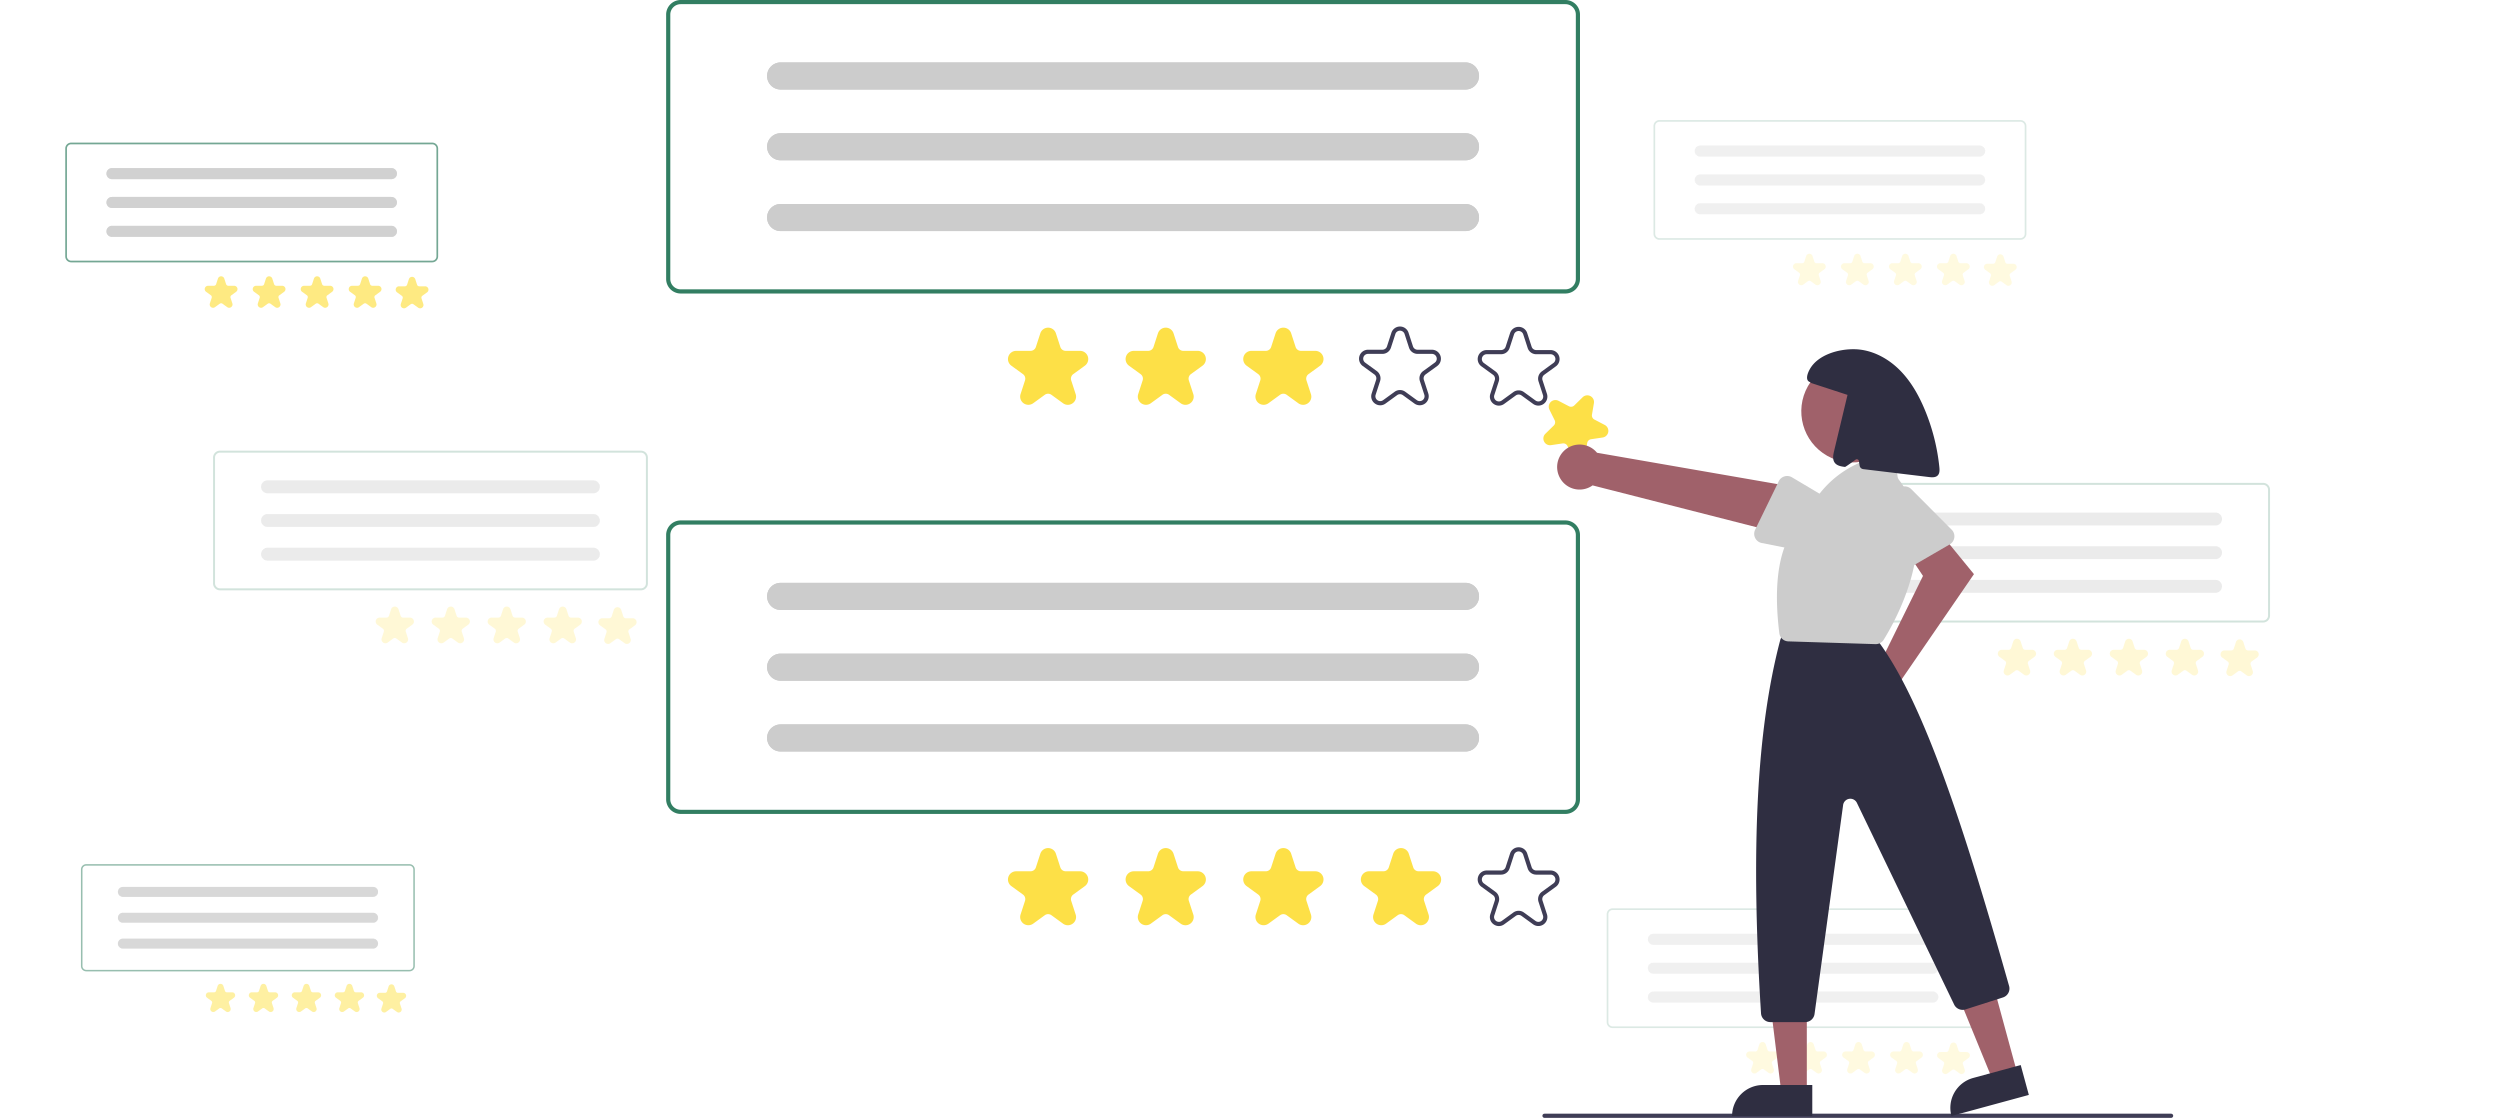 <?xml version="1.0" encoding="UTF-8" standalone="no"?>
<svg
   data-name="Layer 1"
   width="1200.953"
   height="537"
   viewBox="0 0 1200.953 537"
   version="1.1"
   id="svg78"
   sodipodi:docname="WriteaReview.svg"
   inkscape:version="1.2.1 (9c6d41e410, 2022-07-14)"
   xmlns:inkscape="http://www.inkscape.org/namespaces/inkscape"
   xmlns:sodipodi="http://sodipodi.sourceforge.net/DTD/sodipodi-0.dtd"
   xmlns="http://www.w3.org/2000/svg"
   xmlns:svg="http://www.w3.org/2000/svg">
  <defs
     id="defs82" />
  <sodipodi:namedview
     id="namedview80"
     pagecolor="#ffffff"
     bordercolor="#000000"
     borderopacity="0.25"
     inkscape:showpageshadow="2"
     inkscape:pageopacity="0.0"
     inkscape:pagecheckerboard="0"
     inkscape:deskcolor="#d1d1d1"
     showgrid="false"
     inkscape:zoom="1.0668948"
     inkscape:cx="521.60719"
     inkscape:cy="302.74775"
     inkscape:window-width="1920"
     inkscape:window-height="1017"
     inkscape:window-x="-8"
     inkscape:window-y="-8"
     inkscape:window-maximized="1"
     inkscape:current-layer="svg78" />
  <path
     d="M 1042.953,537 H 741.953 a 1,1 0 0 1 0,-2 h 301 a 1,1 0 0 1 0,2 z"
     fill="#3f3d56"
     id="path22" />
  <g
     id="g4574"
     transform="rotate(99.579,691.054,401.774)">
    <path
       d="m 493.69,383.976 a 3.203,3.203 0 0 1 -1.889,-0.625 l -4.552,-3.307 a 2.206,2.206 0 0 0 -2.602,0 l -4.552,3.307 a 3.213,3.213 0 0 1 -4.945,-3.592 l 1.739,-5.351 a 2.207,2.207 0 0 0 -0.804,-2.475 l -4.552,-3.308 a 3.213,3.213 0 0 1 1.889,-5.813 h 5.626 a 2.208,2.208 0 0 0 2.105,-1.529 l 1.739,-5.351 a 3.213,3.213 0 0 1 6.112,0 l 1.739,5.351 a 2.208,2.208 0 0 0 2.105,1.529 h 5.626 a 3.213,3.213 0 0 1 1.889,5.813 l -4.552,3.307 a 2.208,2.208 0 0 0 -0.804,2.475 l 1.739,5.351 a 3.165,3.165 0 0 1 -1.167,3.592 3.203,3.203 0 0 1 -1.889,0.625 z"
       fill="#104232"
       id="path24"
       style="fill:#fde047;fill-opacity:1" />
    <path
       d="m 511.086,373.278 a 10.743,10.743 0 0 0 1.406,-16.412 l 7.773,-93.871 -23.144,3.184 -0.44,91.205 a 10.801,10.801 0 0 0 14.405,15.895 z"
       fill="#a0616a"
       id="path26" />
    <path
       d="m 521.778,276.511 a 4.514,4.514 0 0 1 -1.281,-0.186 l -24.846,-7.308 a 4.499,4.499 0 0 1 -2.927,-5.941 l 9.195,-23.754 a 4.476,4.476 0 0 1 5.153,-2.771 l 16.415,3.568 a 4.502,4.502 0 0 1 3.542,4.521 l -0.764,27.492 a 4.504,4.504 0 0 1 -4.488,4.378 z"
       fill="#cccccc"
       id="path28" />
  </g>
  <g
     id="g466">
    <path
       d="M 752,391 H 327 a 7.008,7.008 0 0 1 -7,-7 V 257 a 7.008,7.008 0 0 1 7,-7 h 425 a 7.008,7.008 0 0 1 7,7 v 127 a 7.008,7.008 0 0 1 -7,7 z M 327,252 a 5.006,5.006 0 0 0 -5,5 v 127 a 5.006,5.006 0 0 0 5,5 h 425 a 5.006,5.006 0 0 0 5,-5 V 257 a 5.006,5.006 0 0 0 -5,-5 z"
       fill="#3f3d56"
       id="path30"
       style="fill:#327e62;fill-opacity:1" />
    <path
       d="m 512.975,444.475 a 3.925,3.925 0 0 1 -2.314,-0.766 l -5.576,-4.051 a 2.702,2.702 0 0 0 -3.187,0 l -5.576,4.051 a 3.937,3.937 0 0 1 -6.058,-4.401 l 2.13,-6.555 a 2.705,2.705 0 0 0 -0.985,-3.032 l -5.576,-4.051 a 3.936,3.936 0 0 1 2.314,-7.121 h 6.893 a 2.705,2.705 0 0 0 2.579,-1.873 l 2.13,-6.555 a 3.937,3.937 0 0 1 7.488,0 l 2.13,6.555 a 2.705,2.705 0 0 0 2.579,1.873 h 6.893 a 3.937,3.937 0 0 1 2.314,7.121 l -5.576,4.051 a 2.705,2.705 0 0 0 -0.985,3.032 l 2.13,6.555 a 3.877,3.877 0 0 1 -1.43,4.401 3.924,3.924 0 0 1 -2.314,0.766 z"
       fill="#104232"
       id="path32"
       style="fill:#fde047;fill-opacity:1" />
    <path
       d="m 569.484,444.475 a 3.925,3.925 0 0 1 -2.314,-0.766 l -5.576,-4.051 a 2.702,2.702 0 0 0 -3.187,0 l -5.576,4.051 a 3.937,3.937 0 0 1 -6.058,-4.401 l 2.13,-6.555 a 2.705,2.705 0 0 0 -0.985,-3.032 l -5.576,-4.051 a 3.937,3.937 0 0 1 2.314,-7.121 h 6.893 a 2.705,2.705 0 0 0 2.579,-1.873 l 2.13,-6.555 a 3.936,3.936 0 0 1 7.488,0 l 2.13,6.555 a 2.705,2.705 0 0 0 2.579,1.873 h 6.893 a 3.937,3.937 0 0 1 2.314,7.121 l -5.576,4.051 a 2.705,2.705 0 0 0 -0.985,3.032 l 2.13,6.555 a 3.877,3.877 0 0 1 -1.43,4.401 3.924,3.924 0 0 1 -2.314,0.766 z"
       fill="#104232"
       id="path34"
       style="fill:#fde047;fill-opacity:1" />
    <path
       d="m 625.992,444.475 a 3.924,3.924 0 0 1 -2.314,-0.766 l -5.576,-4.051 a 2.708,2.708 0 0 0 -3.188,0 l -5.576,4.051 a 3.936,3.936 0 0 1 -6.058,-4.401 l 2.13,-6.555 a 2.705,2.705 0 0 0 -0.985,-3.032 l -5.576,-4.051 a 3.937,3.937 0 0 1 2.314,-7.121 h 6.893 a 2.705,2.705 0 0 0 2.579,-1.873 l 2.13,-6.555 a 3.936,3.936 0 0 1 7.488,0 l 2.13,6.555 a 2.705,2.705 0 0 0 2.579,1.873 h 6.893 a 3.937,3.937 0 0 1 2.314,7.121 l -5.576,4.051 a 2.705,2.705 0 0 0 -0.985,3.032 l 2.13,6.555 a 3.878,3.878 0 0 1 -1.43,4.401 3.925,3.925 0 0 1 -2.314,0.766 z"
       fill="#104232"
       id="path36"
       style="fill:#fde047;fill-opacity:1" />
    <path
       d="m 682.501,444.475 a 3.925,3.925 0 0 1 -2.314,-0.766 l -5.576,-4.051 a 2.702,2.702 0 0 0 -3.187,0 l -5.576,4.051 a 3.937,3.937 0 0 1 -6.058,-4.401 l 2.13,-6.555 a 2.704,2.704 0 0 0 -0.985,-3.032 l -5.576,-4.052 a 3.937,3.937 0 0 1 2.314,-7.121 h 6.893 a 2.705,2.705 0 0 0 2.579,-1.873 l 2.13,-6.555 a 3.936,3.936 0 0 1 7.488,0 l 2.13,6.555 a 2.705,2.705 0 0 0 2.579,1.873 h 6.893 a 3.937,3.937 0 0 1 2.314,7.121 l -5.576,4.051 a 2.705,2.705 0 0 0 -0.985,3.032 l 2.13,6.555 a 3.877,3.877 0 0 1 -1.43,4.401 3.924,3.924 0 0 1 -2.314,0.766 z"
       fill="#104232"
       id="path38"
       style="fill:#fde047;fill-opacity:1" />
    <path
       d="m 720.041,444.864 a 4.313,4.313 0 0 1 -2.541,-0.841 4.261,4.261 0 0 1 -1.571,-4.835 l 2.13,-6.555 a 2.319,2.319 0 0 0 -0.844,-2.598 l -5.577,-4.052 a 4.324,4.324 0 0 1 2.542,-7.822 h 6.893 a 2.318,2.318 0 0 0 2.21,-1.606 l 2.13,-6.555 a 4.324,4.324 0 0 1 8.225,0 l 2.13,6.555 a 2.318,2.318 0 0 0 2.21,1.606 h 6.893 a 4.324,4.324 0 0 1 2.542,7.822 l -5.576,4.052 a 2.318,2.318 0 0 0 -0.844,2.598 l 2.13,6.555 a 4.324,4.324 0 0 1 -6.654,4.834 l -5.576,-4.051 a 2.318,2.318 0 0 0 -2.732,0 l -5.576,4.051 a 4.31,4.31 0 0 1 -2.542,0.841 z m 9.484,-7.339 a 4.315,4.315 0 0 1 2.541,0.828 l 5.576,4.051 a 2.324,2.324 0 0 0 3.576,-2.598 l -2.13,-6.555 a 4.313,4.313 0 0 1 1.571,-4.834 l 5.576,-4.052 a 2.324,2.324 0 0 0 -1.366,-4.204 h -6.893 a 4.313,4.313 0 0 1 -4.112,-2.988 l -2.13,-6.555 a 2.324,2.324 0 0 0 -4.421,0 l -2.13,6.555 a 4.312,4.312 0 0 1 -4.112,2.988 h -6.893 a 2.324,2.324 0 0 0 -1.366,4.204 l 5.577,4.052 a 4.314,4.314 0 0 1 1.571,4.834 l -2.13,6.555 a 2.324,2.324 0 0 0 3.576,2.598 l 5.577,-4.051 a 4.317,4.317 0 0 1 2.542,-0.828 z"
       fill="#3f3d56"
       id="path40" />
    <path
       d="m 375,280 a 6.5,6.5 0 0 0 0,13 h 329 a 6.5,6.5 0 1 0 0,-13 z"
       fill="#cccccc"
       id="path42" />
    <path
       d="m 375,314 a 6.5,6.5 0 0 0 0,13 h 329 a 6.5,6.5 0 1 0 0,-13 z"
       fill="#cccccc"
       id="path44" />
    <path
       d="m 375,348 a 6.5,6.5 0 0 0 0,13 h 329 a 6.5,6.5 0 1 0 0,-13 z"
       fill="#cccccc"
       id="path46" />
    <path
       d="m 375,280 a 6.5,6.5 0 0 0 0,13 h 329 a 6.5,6.5 0 1 0 0,-13 z"
       fill="#cccccc"
       id="path48" />
    <path
       d="m 375,314 a 6.5,6.5 0 0 0 0,13 h 329 a 6.5,6.5 0 1 0 0,-13 z"
       fill="#cccccc"
       id="path50" />
    <path
       d="m 375,348 a 6.5,6.5 0 0 0 0,13 h 329 a 6.5,6.5 0 1 0 0,-13 z"
       fill="#cccccc"
       id="path52" />
  </g>
  <g
     id="g1474-5"
     transform="translate(779.247,15.465)">
    <path
       d="M 307.906,283.585 H 105.677 a 3.335,3.335 0 0 1 -3.331,-3.331 v -60.431 a 3.335,3.335 0 0 1 3.331,-3.331 h 202.229 a 3.335,3.335 0 0 1 3.331,3.331 v 60.431 a 3.335,3.335 0 0 1 -3.331,3.331 z M 105.677,217.444 a 2.382,2.382 0 0 0 -2.379,2.379 v 60.431 a 2.382,2.382 0 0 0 2.379,2.379 h 202.229 a 2.382,2.382 0 0 0 2.379,-2.379 v -60.431 a 2.382,2.382 0 0 0 -2.379,-2.379 z"
       fill="#3f3d56"
       id="path30-1-0-8"
       style="opacity:0.222;fill:#327e62;fill-opacity:1;stroke-width:0.476" />
    <path
       d="m 194.17,309.03 a 1.867,1.867 0 0 1 -1.101,-0.365 l -2.653,-1.928 a 1.286,1.286 0 0 0 -1.517,0 l -2.653,1.928 a 1.873,1.873 0 0 1 -2.883,-2.094 l 1.014,-3.119 a 1.287,1.287 0 0 0 -0.469,-1.443 l -2.653,-1.928 a 1.873,1.873 0 0 1 1.101,-3.389 h 3.28 a 1.287,1.287 0 0 0 1.227,-0.891 l 1.013,-3.119 a 1.873,1.873 0 0 1 3.563,0 l 1.013,3.119 a 1.287,1.287 0 0 0 1.227,0.891 h 3.28 a 1.873,1.873 0 0 1 1.101,3.389 l -2.653,1.928 a 1.287,1.287 0 0 0 -0.469,1.443 l 1.014,3.119 a 1.845,1.845 0 0 1 -0.681,2.094 1.867,1.867 0 0 1 -1.101,0.365 z"
       fill="#104232"
       id="path32-5-7-6"
       style="opacity:0.222;fill:#fde047;fill-opacity:1;stroke-width:0.476" />
    <path
       d="m 221.059,309.03 a 1.867,1.867 0 0 1 -1.101,-0.365 l -2.653,-1.928 a 1.286,1.286 0 0 0 -1.517,0 l -2.653,1.928 a 1.873,1.873 0 0 1 -2.883,-2.094 l 1.014,-3.119 a 1.287,1.287 0 0 0 -0.469,-1.443 l -2.653,-1.928 a 1.873,1.873 0 0 1 1.101,-3.389 h 3.28 a 1.287,1.287 0 0 0 1.227,-0.891 l 1.014,-3.119 a 1.873,1.873 0 0 1 3.563,0 l 1.013,3.119 a 1.287,1.287 0 0 0 1.227,0.891 h 3.28 a 1.873,1.873 0 0 1 1.101,3.389 l -2.653,1.928 a 1.287,1.287 0 0 0 -0.469,1.443 l 1.014,3.119 a 1.845,1.845 0 0 1 -0.681,2.094 1.867,1.867 0 0 1 -1.101,0.365 z"
       fill="#104232"
       id="path34-6-1-2"
       style="opacity:0.222;fill:#fde047;fill-opacity:1;stroke-width:0.476" />
    <path
       d="m 247.947,309.03 a 1.867,1.867 0 0 1 -1.101,-0.365 l -2.653,-1.928 a 1.289,1.289 0 0 0 -1.517,0 l -2.653,1.928 a 1.873,1.873 0 0 1 -2.882,-2.094 l 1.013,-3.119 a 1.287,1.287 0 0 0 -0.469,-1.443 l -2.653,-1.928 a 1.873,1.873 0 0 1 1.101,-3.389 h 3.28 a 1.287,1.287 0 0 0 1.227,-0.891 l 1.014,-3.119 a 1.873,1.873 0 0 1 3.563,0 l 1.014,3.119 a 1.287,1.287 0 0 0 1.227,0.891 h 3.28 a 1.873,1.873 0 0 1 1.101,3.389 l -2.653,1.928 a 1.287,1.287 0 0 0 -0.469,1.443 l 1.013,3.119 a 1.845,1.845 0 0 1 -0.68,2.094 1.868,1.868 0 0 1 -1.101,0.365 z"
       fill="#104232"
       id="path36-4-8-2"
       style="opacity:0.222;fill:#fde047;fill-opacity:1;stroke-width:0.476" />
    <path
       d="m 274.836,309.03 a 1.867,1.867 0 0 1 -1.101,-0.365 l -2.653,-1.928 a 1.286,1.286 0 0 0 -1.517,0 l -2.653,1.928 a 1.873,1.873 0 0 1 -2.883,-2.094 l 1.014,-3.119 a 1.287,1.287 0 0 0 -0.469,-1.442 l -2.653,-1.928 a 1.873,1.873 0 0 1 1.101,-3.389 h 3.28 a 1.287,1.287 0 0 0 1.227,-0.891 l 1.013,-3.119 a 1.873,1.873 0 0 1 3.563,0 l 1.014,3.119 a 1.287,1.287 0 0 0 1.227,0.891 h 3.28 a 1.873,1.873 0 0 1 1.101,3.389 l -2.653,1.928 a 1.287,1.287 0 0 0 -0.469,1.443 l 1.014,3.119 a 1.845,1.845 0 0 1 -0.68,2.094 1.867,1.867 0 0 1 -1.101,0.365 z"
       fill="#104232"
       id="path38-4-77-3"
       style="opacity:0.222;fill:#fde047;fill-opacity:1;stroke-width:0.476" />
    <path
       d="m 301.144,309.333 a 1.867,1.867 0 0 1 -1.101,-0.365 l -2.653,-1.928 a 1.286,1.286 0 0 0 -1.517,0 l -2.653,1.928 a 1.873,1.873 0 0 1 -2.883,-2.094 l 1.014,-3.119 a 1.287,1.287 0 0 0 -0.469,-1.442 l -2.653,-1.928 a 1.873,1.873 0 0 1 1.101,-3.389 h 3.28 a 1.287,1.287 0 0 0 1.227,-0.891 l 1.013,-3.119 a 1.873,1.873 0 0 1 3.563,0 l 1.014,3.119 a 1.287,1.287 0 0 0 1.227,0.891 h 3.28 a 1.873,1.873 0 0 1 1.101,3.389 l -2.653,1.928 a 1.287,1.287 0 0 0 -0.469,1.443 l 1.014,3.119 a 1.845,1.845 0 0 1 -0.68,2.094 1.867,1.867 0 0 1 -1.101,0.365 z"
       fill="#104232"
       id="path38-4-7-2-6"
       style="opacity:0.222;fill:#fde047;fill-opacity:1;stroke-width:0.476" />
    <path
       d="m 128.517,230.767 a 3.093,3.093 0 0 0 0,6.186 H 285.066 a 3.093,3.093 0 1 0 0,-6.186 z"
       fill="#cccccc"
       id="path42-0-9-7"
       style="opacity:0.222;stroke-width:0.476" />
    <path
       d="m 128.517,246.946 a 3.093,3.093 0 0 0 0,6.186 H 285.066 a 3.093,3.093 0 1 0 0,-6.186 z"
       fill="#cccccc"
       id="path44-6-2-8"
       style="opacity:0.222;stroke-width:0.476" />
    <path
       d="m 128.517,263.124 a 3.093,3.093 0 0 0 0,6.186 H 285.066 a 3.093,3.093 0 1 0 0,-6.186 z"
       fill="#cccccc"
       id="path46-4-6-5"
       style="opacity:0.222;stroke-width:0.476" />
    <path
       d="m 128.517,230.767 a 3.093,3.093 0 0 0 0,6.186 H 285.066 a 3.093,3.093 0 1 0 0,-6.186 z"
       fill="#cccccc"
       id="path48-5-4-8"
       style="opacity:0.222;stroke-width:0.476" />
    <path
       d="m 128.517,246.946 a 3.093,3.093 0 0 0 0,6.186 H 285.066 a 3.093,3.093 0 1 0 0,-6.186 z"
       fill="#cccccc"
       id="path50-7-0-4"
       style="opacity:0.222;stroke-width:0.476" />
    <path
       d="m 128.517,263.124 a 3.093,3.093 0 0 0 0,6.186 H 285.066 a 3.093,3.093 0 1 0 0,-6.186 z"
       fill="#cccccc"
       id="path52-2-8-6"
       style="opacity:0.222;stroke-width:0.476" />
  </g>
  <path
     d="M 196.715,466.629 H 41.444 a 2.56,2.56 0 0 1 -2.557,-2.557 v -46.399 a 2.56,2.56 0 0 1 2.557,-2.557 H 196.715 a 2.56,2.56 0 0 1 2.557,2.557 v 46.399 a 2.56,2.56 0 0 1 -2.557,2.557 z M 41.444,415.847 a 1.829,1.829 0 0 0 -1.827,1.827 v 46.399 a 1.829,1.829 0 0 0 1.827,1.827 H 196.715 a 1.829,1.829 0 0 0 1.827,-1.827 v -46.399 a 1.829,1.829 0 0 0 -1.827,-1.827 z"
     fill="#3f3d56"
     id="path30-1"
     style="opacity:0.507;fill:#327e62;fill-opacity:1;stroke-width:0.365" />
  <path
     d="m 109.388,486.166 a 1.434,1.434 0 0 1 -0.845,-0.28 l -2.037,-1.48 a 0.987,0.987 0 0 0 -1.164,0 l -2.037,1.48 a 1.438,1.438 0 0 1 -2.213,-1.608 l 0.778,-2.395 a 0.988,0.988 0 0 0 -0.36,-1.108 l -2.037,-1.48 a 1.438,1.438 0 0 1 0.845,-2.602 h 2.518 a 0.988,0.988 0 0 0 0.942,-0.684 l 0.778,-2.395 a 1.438,1.438 0 0 1 2.736,0 l 0.778,2.395 a 0.988,0.988 0 0 0 0.942,0.684 h 2.518 a 1.438,1.438 0 0 1 0.845,2.602 l -2.037,1.48 a 0.988,0.988 0 0 0 -0.36,1.108 l 0.778,2.395 a 1.417,1.417 0 0 1 -0.523,1.608 1.434,1.434 0 0 1 -0.845,0.28 z"
     fill="#104232"
     id="path32-5"
     style="opacity:0.507;fill:#fde047;fill-opacity:1;stroke-width:0.365" />
  <path
     d="m 130.033,486.166 a 1.434,1.434 0 0 1 -0.845,-0.28 l -2.037,-1.48 a 0.987,0.987 0 0 0 -1.164,0 l -2.037,1.48 a 1.438,1.438 0 0 1 -2.213,-1.608 l 0.778,-2.395 a 0.988,0.988 0 0 0 -0.36,-1.108 l -2.037,-1.48 a 1.438,1.438 0 0 1 0.845,-2.602 h 2.518 a 0.988,0.988 0 0 0 0.942,-0.684 l 0.778,-2.395 a 1.438,1.438 0 0 1 2.736,0 l 0.778,2.395 a 0.988,0.988 0 0 0 0.942,0.684 h 2.518 a 1.438,1.438 0 0 1 0.845,2.602 l -2.037,1.48 a 0.988,0.988 0 0 0 -0.36,1.108 l 0.778,2.395 a 1.417,1.417 0 0 1 -0.523,1.608 1.434,1.434 0 0 1 -0.845,0.28 z"
     fill="#104232"
     id="path34-6"
     style="opacity:0.507;fill:#fde047;fill-opacity:1;stroke-width:0.365" />
  <path
     d="m 150.678,486.166 a 1.434,1.434 0 0 1 -0.845,-0.28 l -2.037,-1.48 a 0.99,0.99 0 0 0 -1.165,0 l -2.037,1.48 a 1.438,1.438 0 0 1 -2.213,-1.608 l 0.778,-2.395 a 0.988,0.988 0 0 0 -0.36,-1.108 l -2.037,-1.48 a 1.438,1.438 0 0 1 0.845,-2.602 h 2.518 a 0.988,0.988 0 0 0 0.942,-0.684 l 0.778,-2.395 a 1.438,1.438 0 0 1 2.736,0 l 0.778,2.395 a 0.988,0.988 0 0 0 0.942,0.684 h 2.518 a 1.438,1.438 0 0 1 0.845,2.602 l -2.037,1.48 a 0.988,0.988 0 0 0 -0.36,1.108 l 0.778,2.395 a 1.417,1.417 0 0 1 -0.522,1.608 1.434,1.434 0 0 1 -0.845,0.28 z"
     fill="#104232"
     id="path36-4"
     style="opacity:0.507;fill:#fde047;fill-opacity:1;stroke-width:0.365" />
  <path
     d="m 171.323,486.166 a 1.434,1.434 0 0 1 -0.845,-0.28 l -2.037,-1.48 a 0.987,0.987 0 0 0 -1.164,0 l -2.037,1.48 a 1.438,1.438 0 0 1 -2.213,-1.608 l 0.778,-2.395 a 0.988,0.988 0 0 0 -0.36,-1.108 l -2.037,-1.48 a 1.438,1.438 0 0 1 0.845,-2.602 h 2.518 a 0.988,0.988 0 0 0 0.942,-0.684 l 0.778,-2.395 a 1.438,1.438 0 0 1 2.736,0 l 0.778,2.395 a 0.988,0.988 0 0 0 0.942,0.684 h 2.518 a 1.438,1.438 0 0 1 0.845,2.602 l -2.037,1.48 a 0.988,0.988 0 0 0 -0.36,1.108 l 0.778,2.395 a 1.417,1.417 0 0 1 -0.522,1.608 1.434,1.434 0 0 1 -0.845,0.28 z"
     fill="#104232"
     id="path38-4"
     style="opacity:0.507;fill:#fde047;fill-opacity:1;stroke-width:0.365" />
  <path
     d="m 191.523,486.399 a 1.434,1.434 0 0 1 -0.845,-0.28 l -2.037,-1.48 a 0.987,0.987 0 0 0 -1.164,0 l -2.037,1.48 a 1.438,1.438 0 0 1 -2.213,-1.608 l 0.778,-2.395 a 0.988,0.988 0 0 0 -0.36,-1.108 l -2.037,-1.48 a 1.438,1.438 0 0 1 0.845,-2.602 h 2.518 a 0.988,0.988 0 0 0 0.942,-0.684 l 0.778,-2.395 a 1.438,1.438 0 0 1 2.736,0 l 0.778,2.395 a 0.988,0.988 0 0 0 0.942,0.684 h 2.518 a 1.438,1.438 0 0 1 0.845,2.602 l -2.037,1.48 a 0.988,0.988 0 0 0 -0.36,1.108 l 0.778,2.395 a 1.417,1.417 0 0 1 -0.522,1.608 1.434,1.434 0 0 1 -0.845,0.28 z"
     fill="#104232"
     id="path38-4-7"
     style="opacity:0.507;fill:#fde047;fill-opacity:1;stroke-width:0.365" />
  <path
     d="m 58.98,426.076 a 2.375,2.375 0 0 0 0,4.749 h 120.198 a 2.375,2.375 0 1 0 0,-4.749 z"
     fill="#cccccc"
     id="path42-0"
     style="opacity:0.507;stroke-width:0.365" />
  <path
     d="m 58.98,438.498 a 2.375,2.375 0 0 0 0,4.749 h 120.198 a 2.375,2.375 0 1 0 0,-4.749 z"
     fill="#cccccc"
     id="path44-6"
     style="opacity:0.507;stroke-width:0.365" />
  <path
     d="m 58.98,450.92 a 2.375,2.375 0 0 0 0,4.749 h 120.198 a 2.375,2.375 0 1 0 0,-4.749 z"
     fill="#cccccc"
     id="path46-4"
     style="opacity:0.507;stroke-width:0.365" />
  <path
     d="m 58.98,426.076 a 2.375,2.375 0 0 0 0,4.749 h 120.198 a 2.375,2.375 0 1 0 0,-4.749 z"
     fill="#cccccc"
     id="path48-5"
     style="opacity:0.507;stroke-width:0.365" />
  <path
     d="m 58.98,438.498 a 2.375,2.375 0 0 0 0,4.749 h 120.198 a 2.375,2.375 0 1 0 0,-4.749 z"
     fill="#cccccc"
     id="path50-7"
     style="opacity:0.507;stroke-width:0.365" />
  <path
     d="m 58.98,450.92 a 2.375,2.375 0 0 0 0,4.749 h 120.198 a 2.375,2.375 0 1 0 0,-4.749 z"
     fill="#cccccc"
     id="path52-2"
     style="opacity:0.507;stroke-width:0.365" />
  <path
     d="M 207.621,126.037 H 34.202 a 2.86,2.86 0 0 1 -2.856,-2.856 V 71.359 a 2.86,2.86 0 0 1 2.856,-2.856 H 207.621 a 2.86,2.86 0 0 1 2.856,2.856 v 51.822 a 2.86,2.86 0 0 1 -2.856,2.856 z M 34.202,69.319 a 2.043,2.043 0 0 0 -2.04,2.04 v 51.822 a 2.043,2.043 0 0 0 2.04,2.04 H 207.621 a 2.043,2.043 0 0 0 2.04,-2.04 V 71.359 a 2.043,2.043 0 0 0 -2.04,-2.04 z"
     fill="#3f3d56"
     id="path30-1-02"
     style="opacity:0.678;fill:#327e62;fill-opacity:1;stroke-width:0.408" />
  <path
     d="m 110.088,147.858 a 1.601,1.601 0 0 1 -0.944,-0.313 l -2.275,-1.653 a 1.103,1.103 0 0 0 -1.301,0 l -2.275,1.653 a 1.606,1.606 0 0 1 -2.472,-1.796 l 0.869,-2.675 a 1.104,1.104 0 0 0 -0.402,-1.237 l -2.275,-1.653 a 1.606,1.606 0 0 1 0.944,-2.906 h 2.813 a 1.104,1.104 0 0 0 1.052,-0.764 l 0.869,-2.675 a 1.606,1.606 0 0 1 3.056,0 l 0.869,2.675 a 1.104,1.104 0 0 0 1.052,0.764 h 2.813 a 1.606,1.606 0 0 1 0.944,2.906 l -2.275,1.653 a 1.104,1.104 0 0 0 -0.402,1.237 l 0.869,2.675 a 1.582,1.582 0 0 1 -0.584,1.796 1.601,1.601 0 0 1 -0.944,0.313 z"
     fill="#104232"
     id="path32-5-9"
     style="opacity:0.678;fill:#fde047;fill-opacity:1;stroke-width:0.408" />
  <path
     d="m 133.146,147.858 a 1.601,1.601 0 0 1 -0.944,-0.313 l -2.275,-1.653 a 1.103,1.103 0 0 0 -1.301,0 l -2.275,1.653 a 1.606,1.606 0 0 1 -2.472,-1.796 l 0.869,-2.675 a 1.104,1.104 0 0 0 -0.402,-1.237 l -2.275,-1.653 a 1.606,1.606 0 0 1 0.944,-2.906 h 2.813 a 1.104,1.104 0 0 0 1.052,-0.764 l 0.869,-2.675 a 1.606,1.606 0 0 1 3.055,0 l 0.869,2.675 a 1.104,1.104 0 0 0 1.052,0.764 h 2.813 a 1.606,1.606 0 0 1 0.944,2.906 l -2.275,1.653 a 1.104,1.104 0 0 0 -0.402,1.237 l 0.869,2.675 a 1.582,1.582 0 0 1 -0.584,1.796 1.601,1.601 0 0 1 -0.944,0.313 z"
     fill="#104232"
     id="path34-6-17"
     style="opacity:0.678;fill:#fde047;fill-opacity:1;stroke-width:0.408" />
  <path
     d="m 156.204,147.858 a 1.601,1.601 0 0 1 -0.944,-0.313 l -2.275,-1.653 a 1.105,1.105 0 0 0 -1.301,0 l -2.275,1.653 a 1.606,1.606 0 0 1 -2.472,-1.796 l 0.869,-2.675 a 1.104,1.104 0 0 0 -0.402,-1.237 l -2.275,-1.653 a 1.606,1.606 0 0 1 0.944,-2.906 h 2.813 a 1.104,1.104 0 0 0 1.052,-0.764 l 0.869,-2.675 a 1.606,1.606 0 0 1 3.055,0 l 0.869,2.675 a 1.104,1.104 0 0 0 1.052,0.764 h 2.813 a 1.606,1.606 0 0 1 0.944,2.906 l -2.275,1.653 a 1.104,1.104 0 0 0 -0.402,1.237 l 0.869,2.675 a 1.582,1.582 0 0 1 -0.583,1.796 1.602,1.602 0 0 1 -0.944,0.313 z"
     fill="#104232"
     id="path36-4-4"
     style="opacity:0.678;fill:#fde047;fill-opacity:1;stroke-width:0.408" />
  <path
     d="m 179.262,147.858 a 1.601,1.601 0 0 1 -0.944,-0.313 l -2.275,-1.653 a 1.103,1.103 0 0 0 -1.301,0 l -2.275,1.653 a 1.606,1.606 0 0 1 -2.472,-1.796 l 0.869,-2.675 a 1.103,1.103 0 0 0 -0.402,-1.237 l -2.275,-1.653 a 1.606,1.606 0 0 1 0.944,-2.906 h 2.813 a 1.104,1.104 0 0 0 1.052,-0.764 l 0.869,-2.675 a 1.606,1.606 0 0 1 3.055,0 l 0.869,2.675 a 1.104,1.104 0 0 0 1.052,0.764 h 2.813 a 1.606,1.606 0 0 1 0.944,2.906 l -2.275,1.653 a 1.104,1.104 0 0 0 -0.402,1.237 l 0.869,2.675 a 1.582,1.582 0 0 1 -0.584,1.796 1.601,1.601 0 0 1 -0.944,0.313 z"
     fill="#104232"
     id="path38-4-4"
     style="opacity:0.678;fill:#fde047;fill-opacity:1;stroke-width:0.408" />
  <path
     d="m 201.823,148.117 a 1.601,1.601 0 0 1 -0.944,-0.313 l -2.275,-1.653 a 1.103,1.103 0 0 0 -1.301,0 l -2.275,1.653 a 1.606,1.606 0 0 1 -2.472,-1.796 l 0.869,-2.675 a 1.103,1.103 0 0 0 -0.402,-1.237 l -2.275,-1.653 a 1.606,1.606 0 0 1 0.944,-2.906 h 2.813 a 1.104,1.104 0 0 0 1.052,-0.764 l 0.869,-2.675 a 1.606,1.606 0 0 1 3.055,0 l 0.869,2.675 a 1.104,1.104 0 0 0 1.052,0.764 h 2.813 a 1.606,1.606 0 0 1 0.944,2.906 l -2.275,1.653 a 1.104,1.104 0 0 0 -0.402,1.237 l 0.869,2.675 a 1.582,1.582 0 0 1 -0.584,1.796 1.601,1.601 0 0 1 -0.944,0.313 z"
     fill="#104232"
     id="path38-4-7-0"
     style="opacity:0.678;fill:#fde047;fill-opacity:1;stroke-width:0.408" />
  <path
     d="m 53.788,80.744 a 2.652,2.652 0 0 0 0,5.305 H 188.035 a 2.652,2.652 0 1 0 0,-5.305 z"
     fill="#cccccc"
     id="path42-0-2"
     style="opacity:0.678;stroke-width:0.408" />
  <path
     d="m 53.788,94.618 a 2.652,2.652 0 0 0 0,5.305 H 188.035 a 2.652,2.652 0 1 0 0,-5.305 z"
     fill="#cccccc"
     id="path44-6-29"
     style="opacity:0.678;stroke-width:0.408" />
  <path
     d="m 53.788,108.491 a 2.652,2.652 0 0 0 0,5.305 H 188.035 a 2.652,2.652 0 1 0 0,-5.305 z"
     fill="#cccccc"
     id="path46-4-5"
     style="opacity:0.678;stroke-width:0.408" />
  <path
     d="m 53.788,80.744 a 2.652,2.652 0 0 0 0,5.305 H 188.035 a 2.652,2.652 0 1 0 0,-5.305 z"
     fill="#cccccc"
     id="path48-5-0"
     style="opacity:0.678;stroke-width:0.408" />
  <path
     d="m 53.788,94.618 a 2.652,2.652 0 0 0 0,5.305 H 188.035 a 2.652,2.652 0 1 0 0,-5.305 z"
     fill="#cccccc"
     id="path50-7-3"
     style="opacity:0.678;stroke-width:0.408" />
  <path
     d="m 53.788,108.491 a 2.652,2.652 0 0 0 0,5.305 H 188.035 a 2.652,2.652 0 1 0 0,-5.305 z"
     fill="#cccccc"
     id="path52-2-4"
     style="opacity:0.678;stroke-width:0.408" />
  <path
     d="M 970.583,115.206 H 797.164 a 2.86,2.86 0 0 1 -2.856,-2.856 V 60.528 a 2.86,2.86 0 0 1 2.856,-2.856 h 173.419 a 2.86,2.86 0 0 1 2.856,2.856 v 51.822 a 2.86,2.86 0 0 1 -2.856,2.856 z M 797.164,58.488 a 2.043,2.043 0 0 0 -2.04,2.04 v 51.822 a 2.043,2.043 0 0 0 2.04,2.04 h 173.419 a 2.043,2.043 0 0 0 2.04,-2.04 V 60.528 a 2.043,2.043 0 0 0 -2.04,-2.04 z"
     fill="#3f3d56"
     id="path30-1-02-5"
     style="opacity:0.171;fill:#327e62;fill-opacity:1;stroke-width:0.408" />
  <path
     d="m 873.05,137.027 a 1.601,1.601 0 0 1 -0.944,-0.313 l -2.275,-1.653 a 1.103,1.103 0 0 0 -1.301,0 l -2.275,1.653 a 1.606,1.606 0 0 1 -2.472,-1.796 l 0.869,-2.675 a 1.104,1.104 0 0 0 -0.402,-1.237 l -2.275,-1.653 a 1.606,1.606 0 0 1 0.944,-2.906 h 2.813 a 1.104,1.104 0 0 0 1.052,-0.764 l 0.869,-2.675 a 1.606,1.606 0 0 1 3.056,0 l 0.869,2.675 a 1.104,1.104 0 0 0 1.052,0.764 h 2.813 a 1.606,1.606 0 0 1 0.944,2.906 l -2.275,1.653 a 1.104,1.104 0 0 0 -0.402,1.237 l 0.869,2.675 a 1.582,1.582 0 0 1 -0.584,1.796 1.601,1.601 0 0 1 -0.944,0.313 z"
     fill="#104232"
     id="path32-5-9-7"
     style="opacity:0.171;fill:#fde047;fill-opacity:1;stroke-width:0.408" />
  <path
     d="m 896.108,137.027 a 1.601,1.601 0 0 1 -0.944,-0.313 l -2.275,-1.653 a 1.103,1.103 0 0 0 -1.301,0 l -2.275,1.653 a 1.606,1.606 0 0 1 -2.472,-1.796 l 0.869,-2.675 a 1.104,1.104 0 0 0 -0.402,-1.237 l -2.275,-1.653 a 1.606,1.606 0 0 1 0.944,-2.906 h 2.813 a 1.104,1.104 0 0 0 1.052,-0.764 l 0.869,-2.675 a 1.606,1.606 0 0 1 3.055,0 l 0.869,2.675 a 1.104,1.104 0 0 0 1.052,0.764 h 2.813 a 1.606,1.606 0 0 1 0.944,2.906 l -2.275,1.653 a 1.104,1.104 0 0 0 -0.402,1.237 l 0.869,2.675 a 1.582,1.582 0 0 1 -0.584,1.796 1.601,1.601 0 0 1 -0.944,0.313 z"
     fill="#104232"
     id="path34-6-17-8"
     style="opacity:0.171;fill:#fde047;fill-opacity:1;stroke-width:0.408" />
  <path
     d="m 919.166,137.027 a 1.601,1.601 0 0 1 -0.944,-0.313 l -2.275,-1.653 a 1.105,1.105 0 0 0 -1.301,0 l -2.275,1.653 a 1.606,1.606 0 0 1 -2.472,-1.796 l 0.869,-2.675 a 1.104,1.104 0 0 0 -0.402,-1.237 l -2.275,-1.653 a 1.606,1.606 0 0 1 0.944,-2.906 h 2.813 a 1.104,1.104 0 0 0 1.052,-0.764 l 0.869,-2.675 a 1.606,1.606 0 0 1 3.055,0 l 0.869,2.675 a 1.104,1.104 0 0 0 1.052,0.764 h 2.813 a 1.606,1.606 0 0 1 0.944,2.906 l -2.275,1.653 a 1.104,1.104 0 0 0 -0.402,1.237 l 0.869,2.675 a 1.582,1.582 0 0 1 -0.583,1.796 1.602,1.602 0 0 1 -0.944,0.313 z"
     fill="#104232"
     id="path36-4-4-3"
     style="opacity:0.171;fill:#fde047;fill-opacity:1;stroke-width:0.408" />
  <path
     d="m 942.224,137.027 a 1.601,1.601 0 0 1 -0.944,-0.313 l -2.275,-1.653 a 1.103,1.103 0 0 0 -1.301,0 l -2.275,1.653 a 1.606,1.606 0 0 1 -2.472,-1.796 l 0.869,-2.675 a 1.103,1.103 0 0 0 -0.402,-1.237 l -2.275,-1.653 a 1.606,1.606 0 0 1 0.944,-2.906 h 2.813 a 1.104,1.104 0 0 0 1.052,-0.764 l 0.869,-2.675 a 1.606,1.606 0 0 1 3.055,0 l 0.869,2.675 a 1.104,1.104 0 0 0 1.052,0.764 h 2.813 a 1.606,1.606 0 0 1 0.944,2.906 l -2.275,1.653 a 1.104,1.104 0 0 0 -0.402,1.237 l 0.869,2.675 a 1.582,1.582 0 0 1 -0.584,1.796 1.601,1.601 0 0 1 -0.944,0.313 z"
     fill="#104232"
     id="path38-4-4-1"
     style="opacity:0.171;fill:#fde047;fill-opacity:1;stroke-width:0.408" />
  <path
     d="m 964.784,137.286 a 1.601,1.601 0 0 1 -0.944,-0.313 l -2.275,-1.653 a 1.103,1.103 0 0 0 -1.301,0 l -2.275,1.653 a 1.606,1.606 0 0 1 -2.472,-1.796 l 0.869,-2.675 a 1.103,1.103 0 0 0 -0.402,-1.237 l -2.275,-1.653 a 1.606,1.606 0 0 1 0.944,-2.906 h 2.813 a 1.104,1.104 0 0 0 1.052,-0.764 l 0.869,-2.675 a 1.606,1.606 0 0 1 3.055,0 l 0.869,2.675 a 1.104,1.104 0 0 0 1.052,0.764 h 2.813 a 1.606,1.606 0 0 1 0.944,2.906 l -2.275,1.653 a 1.104,1.104 0 0 0 -0.402,1.237 l 0.869,2.675 a 1.582,1.582 0 0 1 -0.584,1.796 1.601,1.601 0 0 1 -0.944,0.313 z"
     fill="#104232"
     id="path38-4-7-0-3"
     style="opacity:0.171;fill:#fde047;fill-opacity:1;stroke-width:0.408" />
  <path
     d="m 816.75,69.913 a 2.652,2.652 0 0 0 0,5.305 h 134.247 a 2.652,2.652 0 1 0 0,-5.305 z"
     fill="#cccccc"
     id="path42-0-2-5"
     style="opacity:0.171;stroke-width:0.408" />
  <path
     d="m 816.75,83.787 a 2.652,2.652 0 0 0 0,5.305 h 134.247 a 2.652,2.652 0 1 0 0,-5.305 z"
     fill="#cccccc"
     id="path44-6-29-6"
     style="opacity:0.171;stroke-width:0.408" />
  <path
     d="m 816.75,97.66 a 2.652,2.652 0 0 0 0,5.305 h 134.247 a 2.652,2.652 0 1 0 0,-5.305 z"
     fill="#cccccc"
     id="path46-4-5-6"
     style="opacity:0.171;stroke-width:0.408" />
  <path
     d="m 816.75,69.913 a 2.652,2.652 0 0 0 0,5.305 h 134.247 a 2.652,2.652 0 1 0 0,-5.305 z"
     fill="#cccccc"
     id="path48-5-0-8"
     style="opacity:0.171;stroke-width:0.408" />
  <path
     d="m 816.75,83.787 a 2.652,2.652 0 0 0 0,5.305 h 134.247 a 2.652,2.652 0 1 0 0,-5.305 z"
     fill="#cccccc"
     id="path50-7-3-5"
     style="opacity:0.171;stroke-width:0.408" />
  <path
     d="m 816.75,97.66 a 2.652,2.652 0 0 0 0,5.305 h 134.247 a 2.652,2.652 0 1 0 0,-5.305 z"
     fill="#cccccc"
     id="path52-2-4-1"
     style="opacity:0.171;stroke-width:0.408" />
  <path
     d="M 948.088,493.875 H 774.669 a 2.86,2.86 0 0 1 -2.856,-2.856 v -51.822 a 2.86,2.86 0 0 1 2.856,-2.856 h 173.419 a 2.86,2.86 0 0 1 2.856,2.856 v 51.822 a 2.86,2.86 0 0 1 -2.856,2.856 z M 774.669,437.157 a 2.043,2.043 0 0 0 -2.04,2.04 v 51.822 a 2.043,2.043 0 0 0 2.04,2.04 h 173.419 a 2.043,2.043 0 0 0 2.04,-2.04 v -51.822 a 2.043,2.043 0 0 0 -2.04,-2.04 z"
     fill="#3f3d56"
     id="path30-1-02-5-5"
     style="opacity:0.171;fill:#327e62;fill-opacity:1;stroke-width:0.408" />
  <path
     d="m 850.555,515.696 a 1.601,1.601 0 0 1 -0.944,-0.313 l -2.275,-1.653 a 1.103,1.103 0 0 0 -1.301,0 l -2.275,1.653 a 1.606,1.606 0 0 1 -2.472,-1.796 l 0.869,-2.675 a 1.104,1.104 0 0 0 -0.402,-1.237 l -2.275,-1.653 a 1.606,1.606 0 0 1 0.944,-2.906 h 2.813 a 1.104,1.104 0 0 0 1.052,-0.764 l 0.869,-2.675 a 1.606,1.606 0 0 1 3.056,0 l 0.869,2.675 a 1.104,1.104 0 0 0 1.052,0.764 h 2.813 a 1.606,1.606 0 0 1 0.944,2.906 l -2.275,1.653 a 1.104,1.104 0 0 0 -0.402,1.237 l 0.869,2.675 a 1.582,1.582 0 0 1 -0.584,1.796 1.601,1.601 0 0 1 -0.944,0.313 z"
     fill="#104232"
     id="path32-5-9-7-9"
     style="opacity:0.171;fill:#fde047;fill-opacity:1;stroke-width:0.408" />
  <path
     d="m 873.613,515.696 a 1.601,1.601 0 0 1 -0.944,-0.313 l -2.275,-1.653 a 1.103,1.103 0 0 0 -1.301,0 l -2.275,1.653 a 1.606,1.606 0 0 1 -2.472,-1.796 l 0.869,-2.675 a 1.104,1.104 0 0 0 -0.402,-1.237 l -2.275,-1.653 a 1.606,1.606 0 0 1 0.944,-2.906 h 2.813 a 1.104,1.104 0 0 0 1.052,-0.764 l 0.869,-2.675 a 1.606,1.606 0 0 1 3.055,0 l 0.869,2.675 a 1.104,1.104 0 0 0 1.052,0.764 h 2.813 a 1.606,1.606 0 0 1 0.944,2.906 l -2.275,1.653 a 1.104,1.104 0 0 0 -0.402,1.237 l 0.869,2.675 a 1.582,1.582 0 0 1 -0.584,1.796 1.601,1.601 0 0 1 -0.944,0.313 z"
     fill="#104232"
     id="path34-6-17-8-8"
     style="opacity:0.171;fill:#fde047;fill-opacity:1;stroke-width:0.408" />
  <path
     d="m 896.671,515.696 a 1.601,1.601 0 0 1 -0.944,-0.313 l -2.275,-1.653 a 1.105,1.105 0 0 0 -1.301,0 l -2.275,1.653 a 1.606,1.606 0 0 1 -2.472,-1.796 l 0.869,-2.675 a 1.104,1.104 0 0 0 -0.402,-1.237 L 885.595,508.022 a 1.606,1.606 0 0 1 0.944,-2.906 h 2.813 a 1.104,1.104 0 0 0 1.052,-0.764 l 0.869,-2.675 a 1.606,1.606 0 0 1 3.055,0 l 0.869,2.675 a 1.104,1.104 0 0 0 1.052,0.764 h 2.812 a 1.606,1.606 0 0 1 0.944,2.906 l -2.275,1.653 a 1.104,1.104 0 0 0 -0.402,1.237 l 0.869,2.675 a 1.582,1.582 0 0 1 -0.584,1.796 1.602,1.602 0 0 1 -0.944,0.313 z"
     fill="#104232"
     id="path36-4-4-3-6"
     style="opacity:0.171;fill:#fde047;fill-opacity:1;stroke-width:0.408" />
  <path
     d="m 919.729,515.696 a 1.601,1.601 0 0 1 -0.944,-0.313 l -2.275,-1.653 a 1.103,1.103 0 0 0 -1.301,0 l -2.276,1.653 a 1.606,1.606 0 0 1 -2.472,-1.796 l 0.869,-2.675 a 1.103,1.103 0 0 0 -0.402,-1.237 l -2.276,-1.653 a 1.606,1.606 0 0 1 0.944,-2.906 h 2.812 a 1.104,1.104 0 0 0 1.052,-0.764 l 0.869,-2.675 a 1.606,1.606 0 0 1 3.055,0 l 0.869,2.675 a 1.104,1.104 0 0 0 1.052,0.764 h 2.812 a 1.606,1.606 0 0 1 0.944,2.906 l -2.275,1.653 a 1.104,1.104 0 0 0 -0.402,1.237 l 0.869,2.675 a 1.582,1.582 0 0 1 -0.584,1.796 1.601,1.601 0 0 1 -0.944,0.313 z"
     fill="#104232"
     id="path38-4-4-1-5"
     style="opacity:0.171;fill:#fde047;fill-opacity:1;stroke-width:0.408" />
  <path
     d="m 942.289,515.955 a 1.601,1.601 0 0 1 -0.944,-0.313 l -2.275,-1.653 a 1.103,1.103 0 0 0 -1.301,0 l -2.276,1.653 a 1.606,1.606 0 0 1 -2.472,-1.796 l 0.869,-2.675 a 1.103,1.103 0 0 0 -0.402,-1.237 l -2.276,-1.653 a 1.606,1.606 0 0 1 0.944,-2.906 h 2.813 a 1.104,1.104 0 0 0 1.052,-0.764 l 0.869,-2.675 a 1.606,1.606 0 0 1 3.055,0 l 0.869,2.675 a 1.104,1.104 0 0 0 1.052,0.764 h 2.813 a 1.606,1.606 0 0 1 0.944,2.906 l -2.275,1.653 a 1.104,1.104 0 0 0 -0.402,1.237 l 0.869,2.675 a 1.582,1.582 0 0 1 -0.584,1.796 1.601,1.601 0 0 1 -0.944,0.313 z"
     fill="#104232"
     id="path38-4-7-0-3-7"
     style="opacity:0.171;fill:#fde047;fill-opacity:1;stroke-width:0.408" />
  <path
     d="m 794.255,448.582 a 2.652,2.652 0 0 0 0,5.305 h 134.247 a 2.652,2.652 0 1 0 0,-5.305 z"
     fill="#cccccc"
     id="path42-0-2-5-6"
     style="opacity:0.171;stroke-width:0.408" />
  <path
     d="m 794.255,462.456 a 2.652,2.652 0 0 0 0,5.305 h 134.247 a 2.652,2.652 0 1 0 0,-5.305 z"
     fill="#cccccc"
     id="path44-6-29-6-3"
     style="opacity:0.171;stroke-width:0.408" />
  <path
     d="m 794.255,476.329 a 2.652,2.652 0 0 0 0,5.305 h 134.247 a 2.652,2.652 0 1 0 0,-5.305 z"
     fill="#cccccc"
     id="path46-4-5-6-1"
     style="opacity:0.171;stroke-width:0.408" />
  <path
     d="m 794.255,448.582 a 2.652,2.652 0 0 0 0,5.305 h 134.247 a 2.652,2.652 0 1 0 0,-5.305 z"
     fill="#cccccc"
     id="path48-5-0-8-9"
     style="opacity:0.171;stroke-width:0.408" />
  <path
     d="m 794.255,462.456 a 2.652,2.652 0 0 0 0,5.305 h 134.247 a 2.652,2.652 0 1 0 0,-5.305 z"
     fill="#cccccc"
     id="path50-7-3-5-2"
     style="opacity:0.171;stroke-width:0.408" />
  <path
     d="m 794.255,476.329 a 2.652,2.652 0 0 0 0,5.305 h 134.247 a 2.652,2.652 0 1 0 0,-5.305 z"
     fill="#cccccc"
     id="path52-2-4-1-5"
     style="opacity:0.171;stroke-width:0.408" />
  <g
     id="g1474">
    <path
       d="M 307.906,283.585 H 105.677 a 3.335,3.335 0 0 1 -3.331,-3.331 v -60.431 a 3.335,3.335 0 0 1 3.331,-3.331 h 202.229 a 3.335,3.335 0 0 1 3.331,3.331 v 60.431 a 3.335,3.335 0 0 1 -3.331,3.331 z M 105.677,217.444 a 2.382,2.382 0 0 0 -2.379,2.379 v 60.431 a 2.382,2.382 0 0 0 2.379,2.379 h 202.229 a 2.382,2.382 0 0 0 2.379,-2.379 v -60.431 a 2.382,2.382 0 0 0 -2.379,-2.379 z"
       fill="#3f3d56"
       id="path30-1-0"
       style="opacity:0.222;fill:#327e62;fill-opacity:1;stroke-width:0.476" />
    <path
       d="m 194.17,309.03 a 1.867,1.867 0 0 1 -1.101,-0.365 l -2.653,-1.928 a 1.286,1.286 0 0 0 -1.517,0 l -2.653,1.928 a 1.873,1.873 0 0 1 -2.883,-2.094 l 1.014,-3.119 a 1.287,1.287 0 0 0 -0.469,-1.443 l -2.653,-1.928 a 1.873,1.873 0 0 1 1.101,-3.389 h 3.28 a 1.287,1.287 0 0 0 1.227,-0.891 l 1.013,-3.119 a 1.873,1.873 0 0 1 3.563,0 l 1.013,3.119 a 1.287,1.287 0 0 0 1.227,0.891 h 3.28 a 1.873,1.873 0 0 1 1.101,3.389 l -2.653,1.928 a 1.287,1.287 0 0 0 -0.469,1.443 l 1.014,3.119 a 1.845,1.845 0 0 1 -0.681,2.094 1.867,1.867 0 0 1 -1.101,0.365 z"
       fill="#104232"
       id="path32-5-7"
       style="opacity:0.222;fill:#fde047;fill-opacity:1;stroke-width:0.476" />
    <path
       d="m 221.059,309.03 a 1.867,1.867 0 0 1 -1.101,-0.365 l -2.653,-1.928 a 1.286,1.286 0 0 0 -1.517,0 l -2.653,1.928 a 1.873,1.873 0 0 1 -2.883,-2.094 l 1.014,-3.119 a 1.287,1.287 0 0 0 -0.469,-1.443 l -2.653,-1.928 a 1.873,1.873 0 0 1 1.101,-3.389 h 3.28 a 1.287,1.287 0 0 0 1.227,-0.891 l 1.014,-3.119 a 1.873,1.873 0 0 1 3.563,0 l 1.013,3.119 a 1.287,1.287 0 0 0 1.227,0.891 h 3.28 a 1.873,1.873 0 0 1 1.101,3.389 l -2.653,1.928 a 1.287,1.287 0 0 0 -0.469,1.443 l 1.014,3.119 a 1.845,1.845 0 0 1 -0.681,2.094 1.867,1.867 0 0 1 -1.101,0.365 z"
       fill="#104232"
       id="path34-6-1"
       style="opacity:0.222;fill:#fde047;fill-opacity:1;stroke-width:0.476" />
    <path
       d="m 247.947,309.03 a 1.867,1.867 0 0 1 -1.101,-0.365 l -2.653,-1.928 a 1.289,1.289 0 0 0 -1.517,0 l -2.653,1.928 a 1.873,1.873 0 0 1 -2.882,-2.094 l 1.013,-3.119 a 1.287,1.287 0 0 0 -0.469,-1.443 l -2.653,-1.928 a 1.873,1.873 0 0 1 1.101,-3.389 h 3.28 a 1.287,1.287 0 0 0 1.227,-0.891 l 1.014,-3.119 a 1.873,1.873 0 0 1 3.563,0 l 1.014,3.119 a 1.287,1.287 0 0 0 1.227,0.891 h 3.28 a 1.873,1.873 0 0 1 1.101,3.389 l -2.653,1.928 a 1.287,1.287 0 0 0 -0.469,1.443 l 1.013,3.119 a 1.845,1.845 0 0 1 -0.68,2.094 1.868,1.868 0 0 1 -1.101,0.365 z"
       fill="#104232"
       id="path36-4-8"
       style="opacity:0.222;fill:#fde047;fill-opacity:1;stroke-width:0.476" />
    <path
       d="m 274.836,309.03 a 1.867,1.867 0 0 1 -1.101,-0.365 l -2.653,-1.928 a 1.286,1.286 0 0 0 -1.517,0 l -2.653,1.928 a 1.873,1.873 0 0 1 -2.883,-2.094 l 1.014,-3.119 a 1.287,1.287 0 0 0 -0.469,-1.442 l -2.653,-1.928 a 1.873,1.873 0 0 1 1.101,-3.389 h 3.28 a 1.287,1.287 0 0 0 1.227,-0.891 l 1.013,-3.119 a 1.873,1.873 0 0 1 3.563,0 l 1.014,3.119 a 1.287,1.287 0 0 0 1.227,0.891 h 3.28 a 1.873,1.873 0 0 1 1.101,3.389 l -2.653,1.928 a 1.287,1.287 0 0 0 -0.469,1.443 l 1.014,3.119 a 1.845,1.845 0 0 1 -0.68,2.094 1.867,1.867 0 0 1 -1.101,0.365 z"
       fill="#104232"
       id="path38-4-77"
       style="opacity:0.222;fill:#fde047;fill-opacity:1;stroke-width:0.476" />
    <path
       d="m 301.144,309.333 a 1.867,1.867 0 0 1 -1.101,-0.365 l -2.653,-1.928 a 1.286,1.286 0 0 0 -1.517,0 l -2.653,1.928 a 1.873,1.873 0 0 1 -2.883,-2.094 l 1.014,-3.119 a 1.287,1.287 0 0 0 -0.469,-1.442 l -2.653,-1.928 a 1.873,1.873 0 0 1 1.101,-3.389 h 3.28 a 1.287,1.287 0 0 0 1.227,-0.891 l 1.013,-3.119 a 1.873,1.873 0 0 1 3.563,0 l 1.014,3.119 a 1.287,1.287 0 0 0 1.227,0.891 h 3.28 a 1.873,1.873 0 0 1 1.101,3.389 l -2.653,1.928 a 1.287,1.287 0 0 0 -0.469,1.443 l 1.014,3.119 a 1.845,1.845 0 0 1 -0.68,2.094 1.867,1.867 0 0 1 -1.101,0.365 z"
       fill="#104232"
       id="path38-4-7-2"
       style="opacity:0.222;fill:#fde047;fill-opacity:1;stroke-width:0.476" />
    <path
       d="m 128.517,230.767 a 3.093,3.093 0 0 0 0,6.186 H 285.066 a 3.093,3.093 0 1 0 0,-6.186 z"
       fill="#cccccc"
       id="path42-0-9"
       style="opacity:0.222;stroke-width:0.476" />
    <path
       d="m 128.517,246.946 a 3.093,3.093 0 0 0 0,6.186 H 285.066 a 3.093,3.093 0 1 0 0,-6.186 z"
       fill="#cccccc"
       id="path44-6-2"
       style="opacity:0.222;stroke-width:0.476" />
    <path
       d="m 128.517,263.124 a 3.093,3.093 0 0 0 0,6.186 H 285.066 a 3.093,3.093 0 1 0 0,-6.186 z"
       fill="#cccccc"
       id="path46-4-6"
       style="opacity:0.222;stroke-width:0.476" />
    <path
       d="m 128.517,230.767 a 3.093,3.093 0 0 0 0,6.186 H 285.066 a 3.093,3.093 0 1 0 0,-6.186 z"
       fill="#cccccc"
       id="path48-5-4"
       style="opacity:0.222;stroke-width:0.476" />
    <path
       d="m 128.517,246.946 a 3.093,3.093 0 0 0 0,6.186 H 285.066 a 3.093,3.093 0 1 0 0,-6.186 z"
       fill="#cccccc"
       id="path50-7-0"
       style="opacity:0.222;stroke-width:0.476" />
    <path
       d="m 128.517,263.124 a 3.093,3.093 0 0 0 0,6.186 H 285.066 a 3.093,3.093 0 1 0 0,-6.186 z"
       fill="#cccccc"
       id="path52-2-8"
       style="opacity:0.222;stroke-width:0.476" />
  </g>
  <path
     d="M 752,141 H 327 a 7.008,7.008 0 0 1 -7,-7 V 7 a 7.008,7.008 0 0 1 7,-7 h 425 a 7.008,7.008 0 0 1 7,7 v 127 a 7.008,7.008 0 0 1 -7,7 z M 327,2 a 5.006,5.006 0 0 0 -5,5 v 127 a 5.006,5.006 0 0 0 5,5 h 425 a 5.006,5.006 0 0 0 5,-5 V 7 a 5.006,5.006 0 0 0 -5,-5 z"
     fill="#3f3d56"
     id="path54"
     style="fill:#327e62;fill-opacity:1" />
  <path
     d="m 512.975,194.475 a 3.925,3.925 0 0 1 -2.314,-0.766 l -5.576,-4.051 a 2.702,2.702 0 0 0 -3.187,0 l -5.576,4.051 a 3.937,3.937 0 0 1 -6.058,-4.401 l 2.13,-6.555 a 2.705,2.705 0 0 0 -0.985,-3.032 l -5.576,-4.051 a 3.936,3.936 0 0 1 2.314,-7.121 h 6.893 a 2.705,2.705 0 0 0 2.579,-1.873 l 2.13,-6.555 a 3.937,3.937 0 0 1 7.488,0 l 2.13,6.555 a 2.705,2.705 0 0 0 2.579,1.873 h 6.893 a 3.937,3.937 0 0 1 2.314,7.121 l -5.576,4.051 a 2.705,2.705 0 0 0 -0.985,3.032 l 2.13,6.555 a 3.877,3.877 0 0 1 -1.43,4.401 3.924,3.924 0 0 1 -2.314,0.766 z"
     fill="#104232"
     id="path56"
     style="fill:#fde047;fill-opacity:1" />
  <path
     d="m 569.484,194.475 a 3.925,3.925 0 0 1 -2.314,-0.766 l -5.576,-4.051 a 2.702,2.702 0 0 0 -3.187,0 l -5.576,4.051 a 3.937,3.937 0 0 1 -6.058,-4.401 l 2.13,-6.555 a 2.705,2.705 0 0 0 -0.985,-3.032 l -5.576,-4.051 a 3.937,3.937 0 0 1 2.314,-7.121 h 6.893 a 2.705,2.705 0 0 0 2.579,-1.873 l 2.13,-6.555 a 3.936,3.936 0 0 1 7.488,0 l 2.13,6.555 a 2.705,2.705 0 0 0 2.579,1.873 h 6.893 a 3.937,3.937 0 0 1 2.314,7.121 l -5.576,4.051 a 2.705,2.705 0 0 0 -0.985,3.032 l 2.13,6.555 a 3.877,3.877 0 0 1 -1.43,4.401 3.924,3.924 0 0 1 -2.314,0.766 z"
     fill="#104232"
     id="path58"
     style="fill:#fde047;fill-opacity:1" />
  <path
     d="m 625.992,194.475 a 3.924,3.924 0 0 1 -2.314,-0.766 l -5.576,-4.051 a 2.708,2.708 0 0 0 -3.188,0 l -5.576,4.051 a 3.936,3.936 0 0 1 -6.058,-4.401 l 2.13,-6.555 a 2.705,2.705 0 0 0 -0.985,-3.032 l -5.576,-4.051 a 3.937,3.937 0 0 1 2.314,-7.121 h 6.893 a 2.705,2.705 0 0 0 2.579,-1.873 l 2.13,-6.555 a 3.936,3.936 0 0 1 7.488,0 l 2.13,6.555 a 2.705,2.705 0 0 0 2.579,1.873 h 6.893 a 3.937,3.937 0 0 1 2.314,7.121 l -5.576,4.051 a 2.705,2.705 0 0 0 -0.985,3.032 l 2.13,6.555 a 3.878,3.878 0 0 1 -1.43,4.401 3.925,3.925 0 0 1 -2.314,0.766 z"
     fill="#104232"
     id="path60"
     style="fill:#fde047;fill-opacity:1" />
  <path
     d="m 720.041,194.864 a 4.313,4.313 0 0 1 -2.541,-0.841 4.261,4.261 0 0 1 -1.571,-4.835 l 2.13,-6.555 a 2.319,2.319 0 0 0 -0.844,-2.598 l -5.577,-4.052 a 4.324,4.324 0 0 1 2.542,-7.822 h 6.893 a 2.318,2.318 0 0 0 2.21,-1.606 l 2.13,-6.555 a 4.324,4.324 0 0 1 8.225,0 l 2.13,6.555 a 2.318,2.318 0 0 0 2.21,1.606 h 6.893 a 4.324,4.324 0 0 1 2.542,7.822 l -5.576,4.052 a 2.318,2.318 0 0 0 -0.844,2.598 l 2.13,6.555 a 4.324,4.324 0 0 1 -6.654,4.834 l -5.576,-4.051 a 2.318,2.318 0 0 0 -2.732,0 l -5.576,4.051 a 4.31,4.31 0 0 1 -2.542,0.841 z m 9.484,-7.339 a 4.315,4.315 0 0 1 2.541,0.828 l 5.576,4.051 a 2.324,2.324 0 0 0 3.576,-2.598 l -2.13,-6.555 a 4.313,4.313 0 0 1 1.571,-4.834 l 5.576,-4.052 a 2.324,2.324 0 0 0 -1.366,-4.204 h -6.893 a 4.313,4.313 0 0 1 -4.112,-2.988 l -2.13,-6.555 a 2.324,2.324 0 0 0 -4.421,0 l -2.13,6.555 a 4.312,4.312 0 0 1 -4.112,2.988 h -6.893 a 2.324,2.324 0 0 0 -1.366,4.204 l 5.577,4.052 a 4.314,4.314 0 0 1 1.571,4.834 l -2.13,6.555 a 2.324,2.324 0 0 0 3.576,2.598 l 5.577,-4.051 a 4.317,4.317 0 0 1 2.542,-0.828 z"
     fill="#3f3d56"
     id="path62" />
  <path
     d="m 663.041,194.703 a 4.313,4.313 0 0 1 -2.541,-0.841 4.261,4.261 0 0 1 -1.571,-4.835 l 2.13,-6.555 a 2.319,2.319 0 0 0 -0.844,-2.598 l -5.577,-4.052 A 4.324,4.324 0 0 1 657.18,168 h 6.893 a 2.318,2.318 0 0 0 2.21,-1.606 l 2.13,-6.555 a 4.324,4.324 0 0 1 8.225,0 l 2.13,6.555 a 2.318,2.318 0 0 0 2.21,1.606 h 6.893 a 4.324,4.324 0 0 1 2.542,7.822 l -5.576,4.052 a 2.318,2.318 0 0 0 -0.844,2.598 l 2.13,6.555 a 4.324,4.324 0 0 1 -6.654,4.834 l -5.576,-4.051 a 2.318,2.318 0 0 0 -2.732,0 l -5.576,4.051 a 4.31,4.31 0 0 1 -2.542,0.841 z m 9.484,-7.339 a 4.315,4.315 0 0 1 2.541,0.828 l 5.576,4.051 a 2.324,2.324 0 0 0 3.576,-2.598 l -2.13,-6.555 a 4.313,4.313 0 0 1 1.571,-4.834 l 5.576,-4.052 A 2.324,2.324 0 0 0 687.87,170 h -6.893 a 4.313,4.313 0 0 1 -4.112,-2.988 l -2.13,-6.555 a 2.324,2.324 0 0 0 -4.421,0 l -2.13,6.555 A 4.312,4.312 0 0 1 664.072,170 h -6.893 a 2.324,2.324 0 0 0 -1.366,4.204 l 5.577,4.052 a 4.314,4.314 0 0 1 1.571,4.834 l -2.13,6.555 a 2.324,2.324 0 0 0 3.576,2.598 l 5.577,-4.051 a 4.317,4.317 0 0 1 2.542,-0.828 z"
     fill="#3f3d56"
     id="path64" />
  <path
     d="m 375,30 a 6.5,6.5 0 0 0 0,13 h 329 a 6.5,6.5 0 0 0 0,-13 z"
     fill="#cccccc"
     id="path66" />
  <path
     d="m 375,64 a 6.5,6.5 0 0 0 0,13 h 329 a 6.5,6.5 0 0 0 0,-13 z"
     fill="#cccccc"
     id="path68" />
  <path
     d="m 375,98 a 6.5,6.5 0 0 0 0,13 h 329 a 6.5,6.5 0 0 0 0,-13 z"
     fill="#cccccc"
     id="path70" />
  <path
     d="m 375,30 a 6.5,6.5 0 0 0 0,13 h 329 a 6.5,6.5 0 0 0 0,-13 z"
     fill="#cccccc"
     id="path72" />
  <path
     d="m 375,64 a 6.5,6.5 0 0 0 0,13 h 329 a 6.5,6.5 0 0 0 0,-13 z"
     fill="#cccccc"
     id="path74" />
  <path
     d="m 375,98 a 6.5,6.5 0 0 0 0,13 h 329 a 6.5,6.5 0 0 0 0,-13 z"
     fill="#cccccc"
     id="path76" />
  <path
     d="m 900.249,321.503 a 10.527,10.527 0 0 1 1.621,-0.347 l 21.899,-44.496 -6.686,-10.023 13.807,-12.067 17.357,21.24 -35.351,51.448 a 10.496,10.496 0 1 1 -12.648,-5.755 z"
     fill="#a0616a"
     id="path2" />
  <path
     d="m 937.632,260.718 a 4.514,4.514 0 0 1 -1.016,0.801 l -22.406,12.989 a 4.499,4.499 0 0 1 -6.324,-1.968 l -10.897,-23.023 a 4.476,4.476 0 0 1 1.537,-5.645 l 13.889,-9.448 a 4.502,4.502 0 0 1 5.718,0.544 l 19.413,19.481 a 4.504,4.504 0 0 1 0.086,6.269 z"
     fill="#cccccc"
     id="path4" />
  <polygon
     points="715.262,518.908 697.217,474.811 714.677,470.06 727.092,515.689 "
     fill="#a0616a"
     id="polygon6"
     transform="translate(242)" />
  <path
     d="m 947.892,517.827 22.814,-6.207 3.908,14.365 -37.179,10.116 v 0 a 14.887,14.887 0 0 1 10.456,-18.273 z"
     fill="#2f2e41"
     id="path8" />
  <polygon
     points="613.702,524.715 607.869,477.427 625.963,477.428 625.961,524.716 "
     fill="#a0616a"
     id="polygon10"
     transform="translate(242)" />
  <path
     d="m 846.944,521.212 h 23.644 v 14.887 h -38.531 v 0 a 14.887,14.887 0 0 1 14.887,-14.887 z"
     fill="#2f2e41"
     id="path12" />
  <path
     d="m 867.211,491 h -16.754 a 4.513,4.513 0 0 1 -4.496,-4.223 c -4.992,-79.361 -2.072,-136.289 9.19,-179.153 a 4.678,4.678 0 0 1 0.182,-0.552 l 0.897,-2.243 A 4.479,4.479 0 0 1 860.409,302 h 34.452 a 4.493,4.493 0 0 1 3.417,1.571 l 4.679,5.46 c 0.091,0.106 0.177,0.215 0.259,0.329 21.101,29.426 40.011,86.954 61.912,164.278 a 4.485,4.485 0 0 1 -2.958,5.517 l -18.005,5.762 a 4.524,4.524 0 0 1 -5.425,-2.332 L 892.018,385.678 a 3.5,3.5 0 0 0 -6.62,1.046 l -13.728,100.386 A 4.517,4.517 0 0 1 867.211,491 Z"
     fill="#2f2e41"
     id="path16" />
  <path
     d="m 901.068,309.431 c -0.047,0 -0.094,-10e-4 -0.141,-0.002 l -41.848,-1.321 a 4.485,4.485 0 0 1 -4.329,-3.954 c -5.305,-42.941 9.244,-54.445 15.746,-57.397 a 3.46,3.46 0 0 0 2.012,-2.743 l 0.562,-4.501 a 4.484,4.484 0 0 1 0.889,-2.186 c 10.194,-13.205 24.113,-17.434 31.503,-18.778 a 4.493,4.493 0 0 1 5.251,3.85 l 0.843,6.463 a 3.56,3.56 0 0 0 0.713,1.691 c 21.259,27.792 -2.425,68.827 -7.388,76.771 v 0 a 4.508,4.508 0 0 1 -3.813,2.108 z"
     fill="#cccccc"
     id="path18" />
  <g
     id="g273"
     transform="rotate(29.522,718.867,820.199)">
    <circle
       cx="560.878"
       cy="194.165"
       r="24.561"
       fill="#a0616a"
       id="circle14" />
    <path
       d="M 610.431,196.93 A 97.753,97.753 0 0 0 590.926,176.51 c -6.198,-4.841 -13.098,-8.978 -20.709,-10.956 -7.612,-1.979 -16.019,-1.642 -22.963,2.049 -6.945,3.691 -14.125,11.025 -14.169,18.889 -0.014,2.527 0.629,5.945 3.117,5.508 l 0.72,0.096 q 9.004,-1.819 18.007,-3.637 3.835,13.308 7.669,26.616 c 0.539,1.87 1.262,3.961 3.037,4.758 1.672,0.751 3.604,0.043 5.296,-0.663 0.278,-0.116 2.668,-5.482 2.668,-5.482 a 1,1 0 0 1 1.723,-0.288 l 1.42,1.775 a 2,2 0 0 0 2.332,0.596 q 14.683,-6.129 29.366,-12.259 c 1.353,-0.565 2.865,-1.302 3.257,-2.715 0.376,-1.353 -0.451,-2.722 -1.264,-3.867 z"
       fill="#2f2e41"
       id="path20" />
  </g>
</svg>
